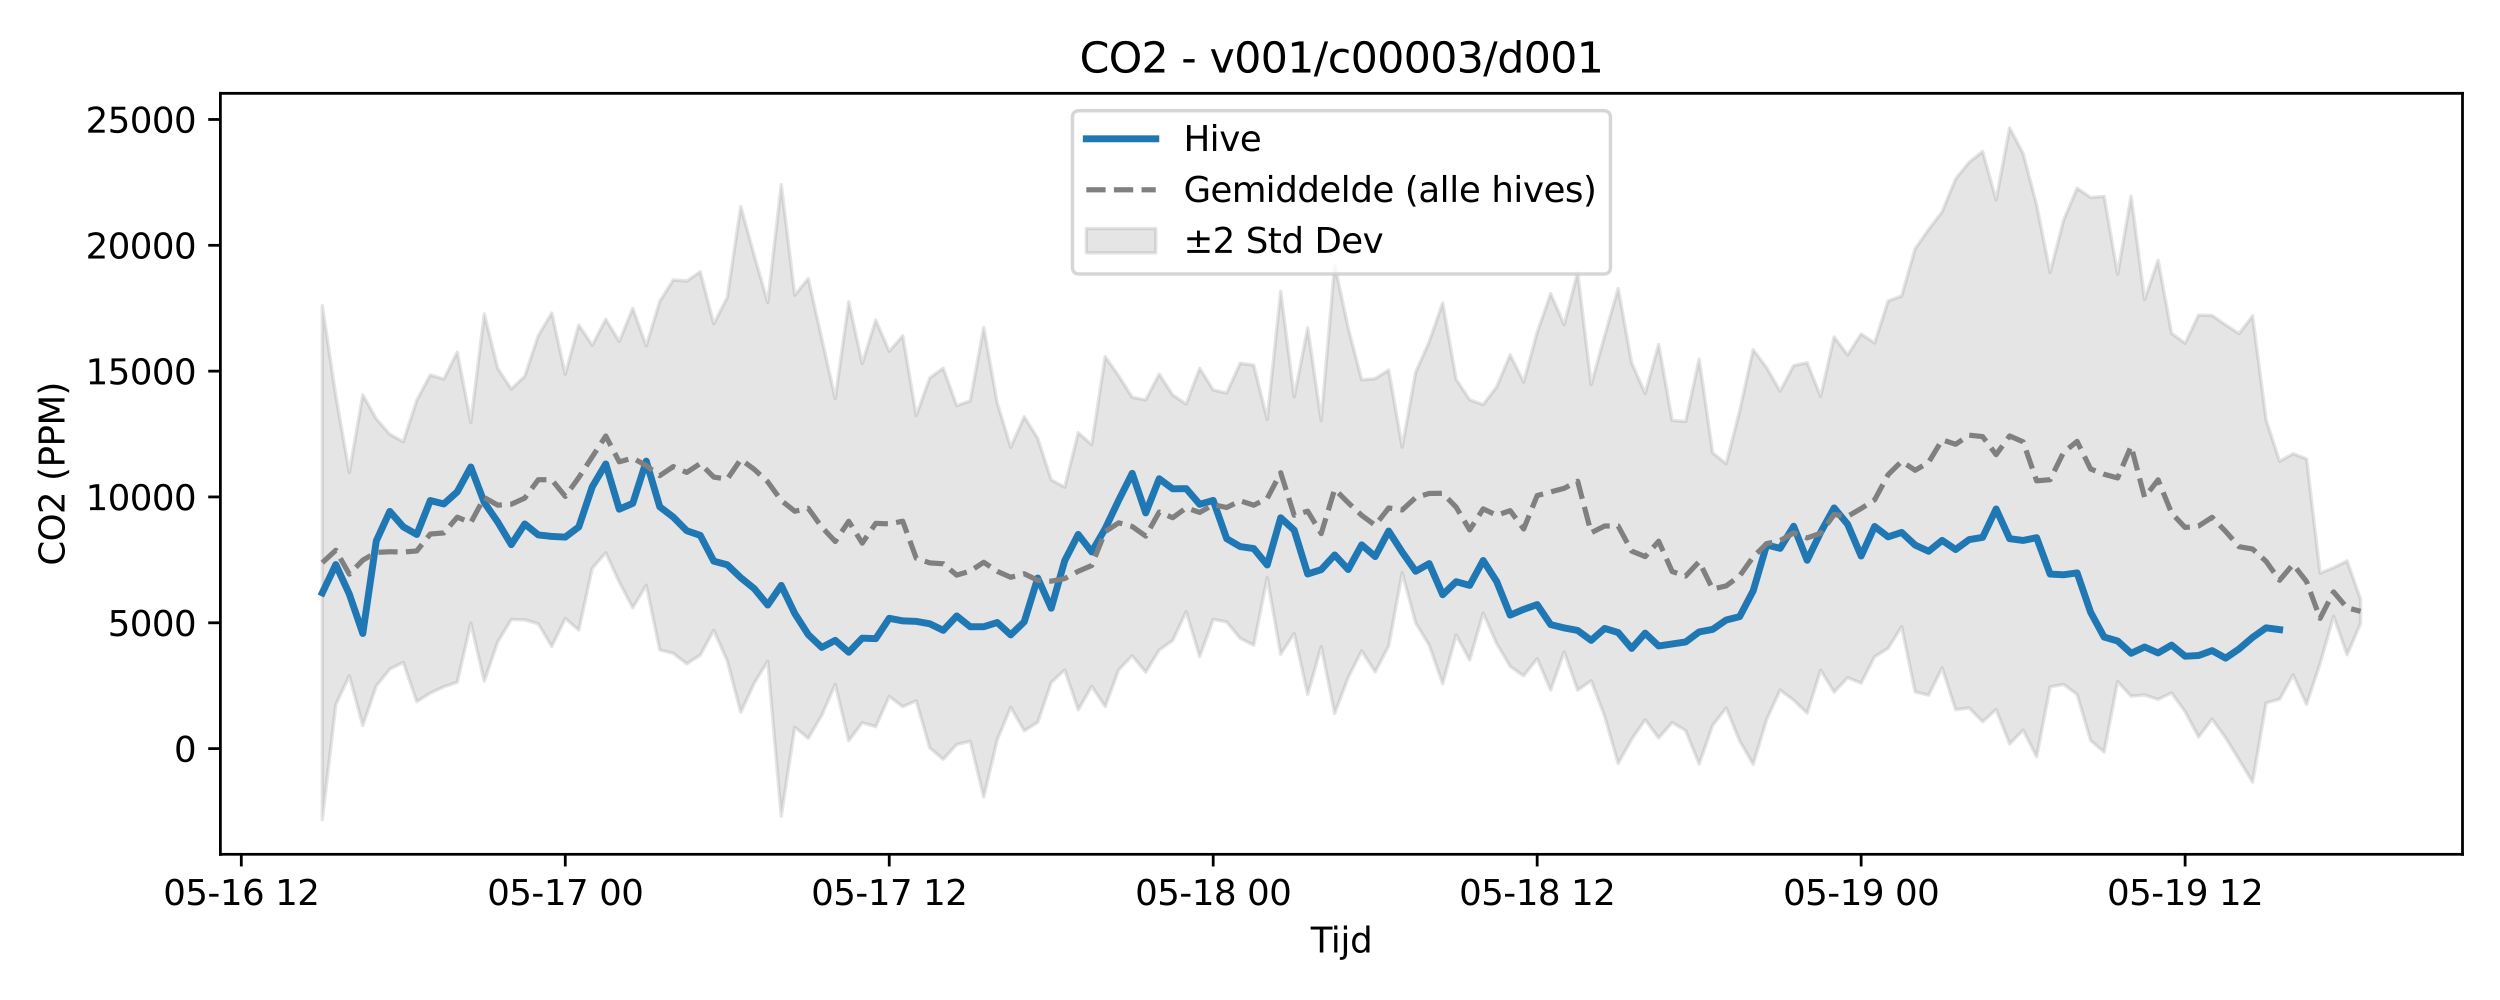 <?xml version="1.0" encoding="utf-8" standalone="no"?>
<!DOCTYPE svg PUBLIC "-//W3C//DTD SVG 1.1//EN"
  "http://www.w3.org/Graphics/SVG/1.1/DTD/svg11.dtd">
<svg xmlns:xlink="http://www.w3.org/1999/xlink" width="720pt" height="288pt" viewBox="0 0 720 288" xmlns="http://www.w3.org/2000/svg" version="1.1">
 <defs>
  <style type="text/css">*{stroke-linejoin: round; stroke-linecap: butt}</style>
 </defs>
 <g id="figure_1">
  <g id="patch_1">
   <path d="M 0 288 
L 720 288 
L 720 0 
L 0 0 
z
" style="fill: #ffffff"/>
  </g>
  <g id="axes_1">
   <g id="patch_2">
    <path d="M 63.47 246.04 
L 709.2 246.04 
L 709.2 26.88 
L 63.47 26.88 
z
" style="fill: #ffffff"/>
   </g>
   <g id="FillBetweenPolyCollection_1">
    <defs>
     <path id="m9fe8c54845" d="M 92.821 -199.957 
L 92.821 -51.922 
L 96.709 -85.038 
L 100.597 -93.378 
L 104.484 -79.059 
L 108.372 -90.436 
L 112.259 -95.273 
L 116.147 -97.24 
L 120.035 -85.919 
L 123.922 -88.382 
L 127.81 -90.208 
L 131.697 -91.515 
L 135.585 -108.563 
L 139.473 -91.844 
L 143.36 -103.149 
L 147.248 -109.585 
L 151.135 -109.473 
L 155.023 -108.339 
L 158.911 -101.807 
L 162.798 -109.876 
L 166.686 -106.557 
L 170.573 -124.326 
L 174.461 -128.806 
L 178.349 -120.344 
L 182.236 -112.959 
L 186.124 -119.445 
L 190.011 -100.816 
L 193.899 -99.847 
L 197.787 -96.826 
L 201.674 -99.316 
L 205.562 -106.459 
L 209.449 -97.681 
L 213.337 -82.874 
L 217.224 -91.247 
L 221.112 -97.542 
L 225 -52.935 
L 228.887 -78.534 
L 232.775 -75.39 
L 236.662 -81.951 
L 240.55 -90.882 
L 244.438 -74.663 
L 248.325 -79.854 
L 252.213 -78.717 
L 256.1 -87.436 
L 259.988 -84.478 
L 263.876 -86.176 
L 267.763 -72.616 
L 271.651 -69.304 
L 275.538 -73.59 
L 279.426 -74.495 
L 283.314 -58.442 
L 287.201 -74.941 
L 291.089 -84.313 
L 294.976 -77.535 
L 298.864 -79.97 
L 302.752 -91.425 
L 306.639 -95.055 
L 310.527 -83.567 
L 314.414 -90.327 
L 318.302 -84.534 
L 322.19 -95.095 
L 326.077 -99.129 
L 329.965 -94.408 
L 333.852 -100.794 
L 337.74 -103.557 
L 341.628 -111.831 
L 345.515 -98.892 
L 349.403 -109.595 
L 353.29 -108.859 
L 357.178 -104.163 
L 361.066 -102.172 
L 364.953 -121.641 
L 368.841 -99.61 
L 372.728 -105.532 
L 376.616 -88.019 
L 380.504 -101.775 
L 384.391 -82.528 
L 388.279 -92.876 
L 392.166 -100.549 
L 396.054 -94.485 
L 399.942 -101.969 
L 403.829 -123.047 
L 407.717 -108.606 
L 411.604 -102.209 
L 415.492 -91.095 
L 419.38 -105.1 
L 423.267 -97.918 
L 427.155 -111.416 
L 431.042 -102.631 
L 434.93 -96.052 
L 438.818 -93.348 
L 442.705 -98.284 
L 446.593 -89.264 
L 450.48 -100.273 
L 454.368 -89.225 
L 458.256 -91.948 
L 462.143 -81.714 
L 466.031 -68.098 
L 469.918 -75.091 
L 473.806 -80.706 
L 477.694 -75.457 
L 481.581 -79.901 
L 485.469 -77.583 
L 489.356 -67.955 
L 493.244 -79.1 
L 497.132 -84.108 
L 501.019 -74.63 
L 504.907 -67.893 
L 508.794 -80.758 
L 512.682 -89.256 
L 516.57 -86.333 
L 520.457 -82.629 
L 524.345 -94.984 
L 528.232 -88.669 
L 532.12 -92.826 
L 536.008 -91.273 
L 539.895 -98.878 
L 543.783 -101.276 
L 547.67 -107.508 
L 551.558 -88.738 
L 555.446 -87.789 
L 559.333 -95.638 
L 563.221 -83.618 
L 567.108 -84.103 
L 570.996 -80.134 
L 574.883 -83.673 
L 578.771 -73.742 
L 582.659 -77.715 
L 586.546 -70.076 
L 590.434 -90.187 
L 594.321 -90.892 
L 598.209 -87.979 
L 602.097 -74.743 
L 605.984 -71.404 
L 609.872 -91.692 
L 613.759 -87.495 
L 617.647 -87.831 
L 621.535 -86.582 
L 625.422 -88.441 
L 629.31 -83.048 
L 633.197 -75.761 
L 637.085 -80.897 
L 640.973 -75.499 
L 644.86 -69.187 
L 648.748 -62.744 
L 652.635 -85.582 
L 656.523 -86.616 
L 660.411 -93.634 
L 664.298 -85.156 
L 668.186 -96.891 
L 672.073 -110.532 
L 675.961 -99.425 
L 679.849 -108.48 
L 679.849 -115.408 
L 679.849 -115.408 
L 675.961 -126.453 
L 672.073 -124.505 
L 668.186 -122.938 
L 664.298 -155.832 
L 660.411 -157.344 
L 656.523 -155.155 
L 652.635 -167.083 
L 648.748 -197.027 
L 644.86 -191.922 
L 640.973 -194.425 
L 637.085 -197.146 
L 633.197 -197.258 
L 629.31 -189.136 
L 625.422 -192.014 
L 621.535 -213.037 
L 617.647 -201.708 
L 613.759 -231.531 
L 609.872 -209.007 
L 605.984 -231.43 
L 602.097 -231.122 
L 598.209 -233.778 
L 594.321 -224.623 
L 590.434 -209.509 
L 586.546 -228.96 
L 582.659 -243.803 
L 578.771 -251.158 
L 574.883 -230.458 
L 570.996 -244.378 
L 567.108 -241.257 
L 563.221 -236.49 
L 559.333 -227.003 
L 555.446 -221.913 
L 551.558 -216.376 
L 547.67 -202.762 
L 543.783 -201.327 
L 539.895 -189.217 
L 536.008 -191.825 
L 532.12 -185.771 
L 528.232 -190.952 
L 524.345 -173.871 
L 520.457 -183.531 
L 516.57 -182.701 
L 512.682 -175.34 
L 508.794 -182.1 
L 504.907 -187.305 
L 501.019 -169.643 
L 497.132 -154.424 
L 493.244 -157.597 
L 489.356 -184.576 
L 485.469 -166.623 
L 481.581 -166.903 
L 477.694 -188.797 
L 473.806 -174.695 
L 469.918 -183.496 
L 466.031 -204.92 
L 462.143 -191.297 
L 458.256 -177.199 
L 454.368 -209.584 
L 450.48 -194.469 
L 446.593 -203.428 
L 442.705 -192.278 
L 438.818 -177.978 
L 434.93 -185.812 
L 431.042 -176.577 
L 427.155 -171.471 
L 423.267 -172.868 
L 419.38 -178.753 
L 415.492 -200.768 
L 411.604 -189.569 
L 407.717 -180.808 
L 403.829 -159.228 
L 399.942 -181.45 
L 396.054 -178.948 
L 392.166 -178.612 
L 388.279 -193.569 
L 384.391 -211.721 
L 380.504 -166.868 
L 376.616 -193.553 
L 372.728 -173.68 
L 368.841 -204.097 
L 364.953 -167.237 
L 361.066 -182.846 
L 357.178 -183.382 
L 353.29 -174.821 
L 349.403 -175.683 
L 345.515 -181.949 
L 341.628 -171.643 
L 337.74 -174.241 
L 333.852 -180.258 
L 329.965 -172.803 
L 326.077 -173.6 
L 322.19 -179.754 
L 318.302 -185.267 
L 314.414 -159.939 
L 310.527 -163.381 
L 306.639 -147.691 
L 302.752 -149.816 
L 298.864 -161.773 
L 294.976 -167.973 
L 291.089 -159.185 
L 287.201 -171.965 
L 283.314 -193.702 
L 279.426 -172.572 
L 275.538 -171.149 
L 271.651 -181.957 
L 267.763 -179.156 
L 263.876 -168.313 
L 259.988 -191.305 
L 256.1 -186.814 
L 252.213 -195.83 
L 248.325 -183.295 
L 244.438 -201.077 
L 240.55 -173.231 
L 236.662 -190.486 
L 232.775 -207.801 
L 228.887 -203.001 
L 225 -234.807 
L 221.112 -200.906 
L 217.224 -214.403 
L 213.337 -228.52 
L 209.449 -202.336 
L 205.562 -194.735 
L 201.674 -209.705 
L 197.787 -207.062 
L 193.899 -207.383 
L 190.011 -201.211 
L 186.124 -188.365 
L 182.236 -199.203 
L 178.349 -189.657 
L 174.461 -196.047 
L 170.573 -188.564 
L 166.686 -194.386 
L 162.798 -180.211 
L 158.911 -197.852 
L 155.023 -191.348 
L 151.135 -179.633 
L 147.248 -175.976 
L 143.36 -181.885 
L 139.473 -197.594 
L 135.585 -166.337 
L 131.697 -186.596 
L 127.81 -178.821 
L 123.922 -180.008 
L 120.035 -172.735 
L 116.147 -160.776 
L 112.259 -162.919 
L 108.372 -167.384 
L 104.484 -174.288 
L 100.597 -151.921 
L 96.709 -174.004 
L 92.821 -199.957 
z
" style="stroke: #808080; stroke-opacity: 0.2"/>
    </defs>
    <g clip-path="url(#pf6e6d6c6b0)">
     <use xlink:href="#m9fe8c54845" x="0" y="288" style="fill: #808080; fill-opacity: 0.2; stroke: #808080; stroke-opacity: 0.2"/>
    </g>
   </g>
   <g id="matplotlib.axis_1">
    <g id="xtick_1">
     <g id="line2d_1">
      <defs>
       <path id="m15f7f08f6d" d="M 0 0 
L 0 3.5 
" style="stroke: #000000; stroke-width: 0.8"/>
      </defs>
      <g>
       <use xlink:href="#m15f7f08f6d" x="69.496" y="246.04" style="stroke: #000000; stroke-width: 0.8"/>
      </g>
     </g>
     <g id="text_1">
      <!-- 05-16 12 -->
      <g transform="translate(47.015 260.638) scale(0.1 -0.1)">
       <defs>
        <path id="DejaVuSans-30" d="M 2034 4250 
Q 1547 4250 1301 3770 
Q 1056 3291 1056 2328 
Q 1056 1369 1301 889 
Q 1547 409 2034 409 
Q 2525 409 2770 889 
Q 3016 1369 3016 2328 
Q 3016 3291 2770 3770 
Q 2525 4250 2034 4250 
z
M 2034 4750 
Q 2819 4750 3233 4129 
Q 3647 3509 3647 2328 
Q 3647 1150 3233 529 
Q 2819 -91 2034 -91 
Q 1250 -91 836 529 
Q 422 1150 422 2328 
Q 422 3509 836 4129 
Q 1250 4750 2034 4750 
z
" transform="scale(0.016)"/>
        <path id="DejaVuSans-35" d="M 691 4666 
L 3169 4666 
L 3169 4134 
L 1269 4134 
L 1269 2991 
Q 1406 3038 1543 3061 
Q 1681 3084 1819 3084 
Q 2600 3084 3056 2656 
Q 3513 2228 3513 1497 
Q 3513 744 3044 326 
Q 2575 -91 1722 -91 
Q 1428 -91 1123 -41 
Q 819 9 494 109 
L 494 744 
Q 775 591 1075 516 
Q 1375 441 1709 441 
Q 2250 441 2565 725 
Q 2881 1009 2881 1497 
Q 2881 1984 2565 2268 
Q 2250 2553 1709 2553 
Q 1456 2553 1204 2497 
Q 953 2441 691 2322 
L 691 4666 
z
" transform="scale(0.016)"/>
        <path id="DejaVuSans-2d" d="M 313 2009 
L 1997 2009 
L 1997 1497 
L 313 1497 
L 313 2009 
z
" transform="scale(0.016)"/>
        <path id="DejaVuSans-31" d="M 794 531 
L 1825 531 
L 1825 4091 
L 703 3866 
L 703 4441 
L 1819 4666 
L 2450 4666 
L 2450 531 
L 3481 531 
L 3481 0 
L 794 0 
L 794 531 
z
" transform="scale(0.016)"/>
        <path id="DejaVuSans-36" d="M 2113 2584 
Q 1688 2584 1439 2293 
Q 1191 2003 1191 1497 
Q 1191 994 1439 701 
Q 1688 409 2113 409 
Q 2538 409 2786 701 
Q 3034 994 3034 1497 
Q 3034 2003 2786 2293 
Q 2538 2584 2113 2584 
z
M 3366 4563 
L 3366 3988 
Q 3128 4100 2886 4159 
Q 2644 4219 2406 4219 
Q 1781 4219 1451 3797 
Q 1122 3375 1075 2522 
Q 1259 2794 1537 2939 
Q 1816 3084 2150 3084 
Q 2853 3084 3261 2657 
Q 3669 2231 3669 1497 
Q 3669 778 3244 343 
Q 2819 -91 2113 -91 
Q 1303 -91 875 529 
Q 447 1150 447 2328 
Q 447 3434 972 4092 
Q 1497 4750 2381 4750 
Q 2619 4750 2861 4703 
Q 3103 4656 3366 4563 
z
" transform="scale(0.016)"/>
        <path id="DejaVuSans-20" transform="scale(0.016)"/>
        <path id="DejaVuSans-32" d="M 1228 531 
L 3431 531 
L 3431 0 
L 469 0 
L 469 531 
Q 828 903 1448 1529 
Q 2069 2156 2228 2338 
Q 2531 2678 2651 2914 
Q 2772 3150 2772 3378 
Q 2772 3750 2511 3984 
Q 2250 4219 1831 4219 
Q 1534 4219 1204 4116 
Q 875 4013 500 3803 
L 500 4441 
Q 881 4594 1212 4672 
Q 1544 4750 1819 4750 
Q 2544 4750 2975 4387 
Q 3406 4025 3406 3419 
Q 3406 3131 3298 2873 
Q 3191 2616 2906 2266 
Q 2828 2175 2409 1742 
Q 1991 1309 1228 531 
z
" transform="scale(0.016)"/>
       </defs>
       <use xlink:href="#DejaVuSans-30"/>
       <use xlink:href="#DejaVuSans-35" transform="translate(63.623 0)"/>
       <use xlink:href="#DejaVuSans-2d" transform="translate(127.246 0)"/>
       <use xlink:href="#DejaVuSans-31" transform="translate(163.33 0)"/>
       <use xlink:href="#DejaVuSans-36" transform="translate(226.953 0)"/>
       <use xlink:href="#DejaVuSans-20" transform="translate(290.576 0)"/>
       <use xlink:href="#DejaVuSans-31" transform="translate(322.363 0)"/>
       <use xlink:href="#DejaVuSans-32" transform="translate(385.986 0)"/>
      </g>
     </g>
    </g>
    <g id="xtick_2">
     <g id="line2d_2">
      <g>
       <use xlink:href="#m15f7f08f6d" x="162.798" y="246.04" style="stroke: #000000; stroke-width: 0.8"/>
      </g>
     </g>
     <g id="text_2">
      <!-- 05-17 00 -->
      <g transform="translate(140.318 260.638) scale(0.1 -0.1)">
       <defs>
        <path id="DejaVuSans-37" d="M 525 4666 
L 3525 4666 
L 3525 4397 
L 1831 0 
L 1172 0 
L 2766 4134 
L 525 4134 
L 525 4666 
z
" transform="scale(0.016)"/>
       </defs>
       <use xlink:href="#DejaVuSans-30"/>
       <use xlink:href="#DejaVuSans-35" transform="translate(63.623 0)"/>
       <use xlink:href="#DejaVuSans-2d" transform="translate(127.246 0)"/>
       <use xlink:href="#DejaVuSans-31" transform="translate(163.33 0)"/>
       <use xlink:href="#DejaVuSans-37" transform="translate(226.953 0)"/>
       <use xlink:href="#DejaVuSans-20" transform="translate(290.576 0)"/>
       <use xlink:href="#DejaVuSans-30" transform="translate(322.363 0)"/>
       <use xlink:href="#DejaVuSans-30" transform="translate(385.986 0)"/>
      </g>
     </g>
    </g>
    <g id="xtick_3">
     <g id="line2d_3">
      <g>
       <use xlink:href="#m15f7f08f6d" x="256.1" y="246.04" style="stroke: #000000; stroke-width: 0.8"/>
      </g>
     </g>
     <g id="text_3">
      <!-- 05-17 12 -->
      <g transform="translate(233.62 260.638) scale(0.1 -0.1)">
       <use xlink:href="#DejaVuSans-30"/>
       <use xlink:href="#DejaVuSans-35" transform="translate(63.623 0)"/>
       <use xlink:href="#DejaVuSans-2d" transform="translate(127.246 0)"/>
       <use xlink:href="#DejaVuSans-31" transform="translate(163.33 0)"/>
       <use xlink:href="#DejaVuSans-37" transform="translate(226.953 0)"/>
       <use xlink:href="#DejaVuSans-20" transform="translate(290.576 0)"/>
       <use xlink:href="#DejaVuSans-31" transform="translate(322.363 0)"/>
       <use xlink:href="#DejaVuSans-32" transform="translate(385.986 0)"/>
      </g>
     </g>
    </g>
    <g id="xtick_4">
     <g id="line2d_4">
      <g>
       <use xlink:href="#m15f7f08f6d" x="349.403" y="246.04" style="stroke: #000000; stroke-width: 0.8"/>
      </g>
     </g>
     <g id="text_4">
      <!-- 05-18 00 -->
      <g transform="translate(326.922 260.638) scale(0.1 -0.1)">
       <defs>
        <path id="DejaVuSans-38" d="M 2034 2216 
Q 1584 2216 1326 1975 
Q 1069 1734 1069 1313 
Q 1069 891 1326 650 
Q 1584 409 2034 409 
Q 2484 409 2743 651 
Q 3003 894 3003 1313 
Q 3003 1734 2745 1975 
Q 2488 2216 2034 2216 
z
M 1403 2484 
Q 997 2584 770 2862 
Q 544 3141 544 3541 
Q 544 4100 942 4425 
Q 1341 4750 2034 4750 
Q 2731 4750 3128 4425 
Q 3525 4100 3525 3541 
Q 3525 3141 3298 2862 
Q 3072 2584 2669 2484 
Q 3125 2378 3379 2068 
Q 3634 1759 3634 1313 
Q 3634 634 3220 271 
Q 2806 -91 2034 -91 
Q 1263 -91 848 271 
Q 434 634 434 1313 
Q 434 1759 690 2068 
Q 947 2378 1403 2484 
z
M 1172 3481 
Q 1172 3119 1398 2916 
Q 1625 2713 2034 2713 
Q 2441 2713 2670 2916 
Q 2900 3119 2900 3481 
Q 2900 3844 2670 4047 
Q 2441 4250 2034 4250 
Q 1625 4250 1398 4047 
Q 1172 3844 1172 3481 
z
" transform="scale(0.016)"/>
       </defs>
       <use xlink:href="#DejaVuSans-30"/>
       <use xlink:href="#DejaVuSans-35" transform="translate(63.623 0)"/>
       <use xlink:href="#DejaVuSans-2d" transform="translate(127.246 0)"/>
       <use xlink:href="#DejaVuSans-31" transform="translate(163.33 0)"/>
       <use xlink:href="#DejaVuSans-38" transform="translate(226.953 0)"/>
       <use xlink:href="#DejaVuSans-20" transform="translate(290.576 0)"/>
       <use xlink:href="#DejaVuSans-30" transform="translate(322.363 0)"/>
       <use xlink:href="#DejaVuSans-30" transform="translate(385.986 0)"/>
      </g>
     </g>
    </g>
    <g id="xtick_5">
     <g id="line2d_5">
      <g>
       <use xlink:href="#m15f7f08f6d" x="442.705" y="246.04" style="stroke: #000000; stroke-width: 0.8"/>
      </g>
     </g>
     <g id="text_5">
      <!-- 05-18 12 -->
      <g transform="translate(420.225 260.638) scale(0.1 -0.1)">
       <use xlink:href="#DejaVuSans-30"/>
       <use xlink:href="#DejaVuSans-35" transform="translate(63.623 0)"/>
       <use xlink:href="#DejaVuSans-2d" transform="translate(127.246 0)"/>
       <use xlink:href="#DejaVuSans-31" transform="translate(163.33 0)"/>
       <use xlink:href="#DejaVuSans-38" transform="translate(226.953 0)"/>
       <use xlink:href="#DejaVuSans-20" transform="translate(290.576 0)"/>
       <use xlink:href="#DejaVuSans-31" transform="translate(322.363 0)"/>
       <use xlink:href="#DejaVuSans-32" transform="translate(385.986 0)"/>
      </g>
     </g>
    </g>
    <g id="xtick_6">
     <g id="line2d_6">
      <g>
       <use xlink:href="#m15f7f08f6d" x="536.008" y="246.04" style="stroke: #000000; stroke-width: 0.8"/>
      </g>
     </g>
     <g id="text_6">
      <!-- 05-19 00 -->
      <g transform="translate(513.527 260.638) scale(0.1 -0.1)">
       <defs>
        <path id="DejaVuSans-39" d="M 703 97 
L 703 672 
Q 941 559 1184 500 
Q 1428 441 1663 441 
Q 2288 441 2617 861 
Q 2947 1281 2994 2138 
Q 2813 1869 2534 1725 
Q 2256 1581 1919 1581 
Q 1219 1581 811 2004 
Q 403 2428 403 3163 
Q 403 3881 828 4315 
Q 1253 4750 1959 4750 
Q 2769 4750 3195 4129 
Q 3622 3509 3622 2328 
Q 3622 1225 3098 567 
Q 2575 -91 1691 -91 
Q 1453 -91 1209 -44 
Q 966 3 703 97 
z
M 1959 2075 
Q 2384 2075 2632 2365 
Q 2881 2656 2881 3163 
Q 2881 3666 2632 3958 
Q 2384 4250 1959 4250 
Q 1534 4250 1286 3958 
Q 1038 3666 1038 3163 
Q 1038 2656 1286 2365 
Q 1534 2075 1959 2075 
z
" transform="scale(0.016)"/>
       </defs>
       <use xlink:href="#DejaVuSans-30"/>
       <use xlink:href="#DejaVuSans-35" transform="translate(63.623 0)"/>
       <use xlink:href="#DejaVuSans-2d" transform="translate(127.246 0)"/>
       <use xlink:href="#DejaVuSans-31" transform="translate(163.33 0)"/>
       <use xlink:href="#DejaVuSans-39" transform="translate(226.953 0)"/>
       <use xlink:href="#DejaVuSans-20" transform="translate(290.576 0)"/>
       <use xlink:href="#DejaVuSans-30" transform="translate(322.363 0)"/>
       <use xlink:href="#DejaVuSans-30" transform="translate(385.986 0)"/>
      </g>
     </g>
    </g>
    <g id="xtick_7">
     <g id="line2d_7">
      <g>
       <use xlink:href="#m15f7f08f6d" x="629.31" y="246.04" style="stroke: #000000; stroke-width: 0.8"/>
      </g>
     </g>
     <g id="text_7">
      <!-- 05-19 12 -->
      <g transform="translate(606.829 260.638) scale(0.1 -0.1)">
       <use xlink:href="#DejaVuSans-30"/>
       <use xlink:href="#DejaVuSans-35" transform="translate(63.623 0)"/>
       <use xlink:href="#DejaVuSans-2d" transform="translate(127.246 0)"/>
       <use xlink:href="#DejaVuSans-31" transform="translate(163.33 0)"/>
       <use xlink:href="#DejaVuSans-39" transform="translate(226.953 0)"/>
       <use xlink:href="#DejaVuSans-20" transform="translate(290.576 0)"/>
       <use xlink:href="#DejaVuSans-31" transform="translate(322.363 0)"/>
       <use xlink:href="#DejaVuSans-32" transform="translate(385.986 0)"/>
      </g>
     </g>
    </g>
    <g id="text_8">
     <!-- Tijd -->
     <g transform="translate(377.485 274.317) scale(0.1 -0.1)">
      <defs>
       <path id="DejaVuSans-54" d="M -19 4666 
L 3928 4666 
L 3928 4134 
L 2272 4134 
L 2272 0 
L 1638 0 
L 1638 4134 
L -19 4134 
L -19 4666 
z
" transform="scale(0.016)"/>
       <path id="DejaVuSans-69" d="M 603 3500 
L 1178 3500 
L 1178 0 
L 603 0 
L 603 3500 
z
M 603 4863 
L 1178 4863 
L 1178 4134 
L 603 4134 
L 603 4863 
z
" transform="scale(0.016)"/>
       <path id="DejaVuSans-6a" d="M 603 3500 
L 1178 3500 
L 1178 -63 
Q 1178 -731 923 -1031 
Q 669 -1331 103 -1331 
L -116 -1331 
L -116 -844 
L 38 -844 
Q 366 -844 484 -692 
Q 603 -541 603 -63 
L 603 3500 
z
M 603 4863 
L 1178 4863 
L 1178 4134 
L 603 4134 
L 603 4863 
z
" transform="scale(0.016)"/>
       <path id="DejaVuSans-64" d="M 2906 2969 
L 2906 4863 
L 3481 4863 
L 3481 0 
L 2906 0 
L 2906 525 
Q 2725 213 2448 61 
Q 2172 -91 1784 -91 
Q 1150 -91 751 415 
Q 353 922 353 1747 
Q 353 2572 751 3078 
Q 1150 3584 1784 3584 
Q 2172 3584 2448 3432 
Q 2725 3281 2906 2969 
z
M 947 1747 
Q 947 1113 1208 752 
Q 1469 391 1925 391 
Q 2381 391 2643 752 
Q 2906 1113 2906 1747 
Q 2906 2381 2643 2742 
Q 2381 3103 1925 3103 
Q 1469 3103 1208 2742 
Q 947 2381 947 1747 
z
" transform="scale(0.016)"/>
      </defs>
      <use xlink:href="#DejaVuSans-54"/>
      <use xlink:href="#DejaVuSans-69" transform="translate(57.959 0)"/>
      <use xlink:href="#DejaVuSans-6a" transform="translate(85.742 0)"/>
      <use xlink:href="#DejaVuSans-64" transform="translate(113.525 0)"/>
     </g>
    </g>
   </g>
   <g id="matplotlib.axis_2">
    <g id="ytick_1">
     <g id="line2d_8">
      <defs>
       <path id="m4adccd1cbe" d="M 0 0 
L -3.5 0 
" style="stroke: #000000; stroke-width: 0.8"/>
      </defs>
      <g>
       <use xlink:href="#m4adccd1cbe" x="63.47" y="215.598" style="stroke: #000000; stroke-width: 0.8"/>
      </g>
     </g>
     <g id="text_9">
      <!-- 0 -->
      <g transform="translate(50.108 219.397) scale(0.1 -0.1)">
       <use xlink:href="#DejaVuSans-30"/>
      </g>
     </g>
    </g>
    <g id="ytick_2">
     <g id="line2d_9">
      <g>
       <use xlink:href="#m4adccd1cbe" x="63.47" y="179.361" style="stroke: #000000; stroke-width: 0.8"/>
      </g>
     </g>
     <g id="text_10">
      <!-- 5000 -->
      <g transform="translate(31.02 183.16) scale(0.1 -0.1)">
       <use xlink:href="#DejaVuSans-35"/>
       <use xlink:href="#DejaVuSans-30" transform="translate(63.623 0)"/>
       <use xlink:href="#DejaVuSans-30" transform="translate(127.246 0)"/>
       <use xlink:href="#DejaVuSans-30" transform="translate(190.869 0)"/>
      </g>
     </g>
    </g>
    <g id="ytick_3">
     <g id="line2d_10">
      <g>
       <use xlink:href="#m4adccd1cbe" x="63.47" y="143.123" style="stroke: #000000; stroke-width: 0.8"/>
      </g>
     </g>
     <g id="text_11">
      <!-- 10000 -->
      <g transform="translate(24.657 146.923) scale(0.1 -0.1)">
       <use xlink:href="#DejaVuSans-31"/>
       <use xlink:href="#DejaVuSans-30" transform="translate(63.623 0)"/>
       <use xlink:href="#DejaVuSans-30" transform="translate(127.246 0)"/>
       <use xlink:href="#DejaVuSans-30" transform="translate(190.869 0)"/>
       <use xlink:href="#DejaVuSans-30" transform="translate(254.492 0)"/>
      </g>
     </g>
    </g>
    <g id="ytick_4">
     <g id="line2d_11">
      <g>
       <use xlink:href="#m4adccd1cbe" x="63.47" y="106.886" style="stroke: #000000; stroke-width: 0.8"/>
      </g>
     </g>
     <g id="text_12">
      <!-- 15000 -->
      <g transform="translate(24.657 110.685) scale(0.1 -0.1)">
       <use xlink:href="#DejaVuSans-31"/>
       <use xlink:href="#DejaVuSans-35" transform="translate(63.623 0)"/>
       <use xlink:href="#DejaVuSans-30" transform="translate(127.246 0)"/>
       <use xlink:href="#DejaVuSans-30" transform="translate(190.869 0)"/>
       <use xlink:href="#DejaVuSans-30" transform="translate(254.492 0)"/>
      </g>
     </g>
    </g>
    <g id="ytick_5">
     <g id="line2d_12">
      <g>
       <use xlink:href="#m4adccd1cbe" x="63.47" y="70.649" style="stroke: #000000; stroke-width: 0.8"/>
      </g>
     </g>
     <g id="text_13">
      <!-- 20000 -->
      <g transform="translate(24.657 74.448) scale(0.1 -0.1)">
       <use xlink:href="#DejaVuSans-32"/>
       <use xlink:href="#DejaVuSans-30" transform="translate(63.623 0)"/>
       <use xlink:href="#DejaVuSans-30" transform="translate(127.246 0)"/>
       <use xlink:href="#DejaVuSans-30" transform="translate(190.869 0)"/>
       <use xlink:href="#DejaVuSans-30" transform="translate(254.492 0)"/>
      </g>
     </g>
    </g>
    <g id="ytick_6">
     <g id="line2d_13">
      <g>
       <use xlink:href="#m4adccd1cbe" x="63.47" y="34.412" style="stroke: #000000; stroke-width: 0.8"/>
      </g>
     </g>
     <g id="text_14">
      <!-- 25000 -->
      <g transform="translate(24.657 38.211) scale(0.1 -0.1)">
       <use xlink:href="#DejaVuSans-32"/>
       <use xlink:href="#DejaVuSans-35" transform="translate(63.623 0)"/>
       <use xlink:href="#DejaVuSans-30" transform="translate(127.246 0)"/>
       <use xlink:href="#DejaVuSans-30" transform="translate(190.869 0)"/>
       <use xlink:href="#DejaVuSans-30" transform="translate(254.492 0)"/>
      </g>
     </g>
    </g>
    <g id="text_15">
     <!-- CO2 (PPM) -->
     <g transform="translate(18.578 162.903) rotate(-90) scale(0.1 -0.1)">
      <defs>
       <path id="DejaVuSans-43" d="M 4122 4306 
L 4122 3641 
Q 3803 3938 3442 4084 
Q 3081 4231 2675 4231 
Q 1875 4231 1450 3742 
Q 1025 3253 1025 2328 
Q 1025 1406 1450 917 
Q 1875 428 2675 428 
Q 3081 428 3442 575 
Q 3803 722 4122 1019 
L 4122 359 
Q 3791 134 3420 21 
Q 3050 -91 2638 -91 
Q 1578 -91 968 557 
Q 359 1206 359 2328 
Q 359 3453 968 4101 
Q 1578 4750 2638 4750 
Q 3056 4750 3426 4639 
Q 3797 4528 4122 4306 
z
" transform="scale(0.016)"/>
       <path id="DejaVuSans-4f" d="M 2522 4238 
Q 1834 4238 1429 3725 
Q 1025 3213 1025 2328 
Q 1025 1447 1429 934 
Q 1834 422 2522 422 
Q 3209 422 3611 934 
Q 4013 1447 4013 2328 
Q 4013 3213 3611 3725 
Q 3209 4238 2522 4238 
z
M 2522 4750 
Q 3503 4750 4090 4092 
Q 4678 3434 4678 2328 
Q 4678 1225 4090 567 
Q 3503 -91 2522 -91 
Q 1538 -91 948 565 
Q 359 1222 359 2328 
Q 359 3434 948 4092 
Q 1538 4750 2522 4750 
z
" transform="scale(0.016)"/>
       <path id="DejaVuSans-28" d="M 1984 4856 
Q 1566 4138 1362 3434 
Q 1159 2731 1159 2009 
Q 1159 1288 1364 580 
Q 1569 -128 1984 -844 
L 1484 -844 
Q 1016 -109 783 600 
Q 550 1309 550 2009 
Q 550 2706 781 3412 
Q 1013 4119 1484 4856 
L 1984 4856 
z
" transform="scale(0.016)"/>
       <path id="DejaVuSans-50" d="M 1259 4147 
L 1259 2394 
L 2053 2394 
Q 2494 2394 2734 2622 
Q 2975 2850 2975 3272 
Q 2975 3691 2734 3919 
Q 2494 4147 2053 4147 
L 1259 4147 
z
M 628 4666 
L 2053 4666 
Q 2838 4666 3239 4311 
Q 3641 3956 3641 3272 
Q 3641 2581 3239 2228 
Q 2838 1875 2053 1875 
L 1259 1875 
L 1259 0 
L 628 0 
L 628 4666 
z
" transform="scale(0.016)"/>
       <path id="DejaVuSans-4d" d="M 628 4666 
L 1569 4666 
L 2759 1491 
L 3956 4666 
L 4897 4666 
L 4897 0 
L 4281 0 
L 4281 4097 
L 3078 897 
L 2444 897 
L 1241 4097 
L 1241 0 
L 628 0 
L 628 4666 
z
" transform="scale(0.016)"/>
       <path id="DejaVuSans-29" d="M 513 4856 
L 1013 4856 
Q 1481 4119 1714 3412 
Q 1947 2706 1947 2009 
Q 1947 1309 1714 600 
Q 1481 -109 1013 -844 
L 513 -844 
Q 928 -128 1133 580 
Q 1338 1288 1338 2009 
Q 1338 2731 1133 3434 
Q 928 4138 513 4856 
z
" transform="scale(0.016)"/>
      </defs>
      <use xlink:href="#DejaVuSans-43"/>
      <use xlink:href="#DejaVuSans-4f" transform="translate(69.824 0)"/>
      <use xlink:href="#DejaVuSans-32" transform="translate(148.535 0)"/>
      <use xlink:href="#DejaVuSans-20" transform="translate(212.158 0)"/>
      <use xlink:href="#DejaVuSans-28" transform="translate(243.945 0)"/>
      <use xlink:href="#DejaVuSans-50" transform="translate(282.959 0)"/>
      <use xlink:href="#DejaVuSans-50" transform="translate(343.262 0)"/>
      <use xlink:href="#DejaVuSans-4d" transform="translate(403.564 0)"/>
      <use xlink:href="#DejaVuSans-29" transform="translate(489.844 0)"/>
     </g>
    </g>
   </g>
   <g id="line2d_14">
    <path d="M 92.821 170.744 
L 96.709 162.601 
L 100.597 171.089 
L 104.484 182.443 
L 108.372 155.773 
L 112.259 147.288 
L 116.147 151.729 
L 120.035 153.922 
L 123.922 144.155 
L 127.81 145.136 
L 131.697 141.643 
L 135.585 134.494 
L 139.473 144.732 
L 143.36 150.359 
L 147.248 156.855 
L 151.135 150.898 
L 155.023 154.055 
L 158.911 154.492 
L 162.798 154.683 
L 166.686 151.76 
L 170.573 140.179 
L 174.461 133.629 
L 178.349 146.641 
L 182.236 144.964 
L 186.124 132.81 
L 190.011 145.957 
L 193.899 148.921 
L 197.787 152.859 
L 201.674 154.183 
L 205.562 161.609 
L 209.449 162.655 
L 213.337 166.376 
L 217.224 169.528 
L 221.112 174.244 
L 225 168.598 
L 228.887 176.679 
L 232.775 182.767 
L 236.662 186.461 
L 240.55 184.424 
L 244.438 187.848 
L 248.325 183.789 
L 252.213 183.931 
L 256.1 178.071 
L 259.988 178.808 
L 263.876 178.955 
L 267.763 179.648 
L 271.651 181.545 
L 275.538 177.394 
L 279.426 180.508 
L 283.314 180.501 
L 287.201 179.286 
L 291.089 182.849 
L 294.976 179.078 
L 298.864 166.482 
L 302.752 175.167 
L 306.639 161.472 
L 310.527 153.925 
L 314.414 158.962 
L 318.302 152.234 
L 322.19 144.046 
L 326.077 136.316 
L 329.965 147.716 
L 333.852 137.884 
L 337.74 140.778 
L 341.628 140.729 
L 345.515 145.24 
L 349.403 144.124 
L 353.29 155.142 
L 357.178 157.42 
L 361.066 157.978 
L 364.953 162.713 
L 368.841 149.127 
L 372.728 152.685 
L 376.616 165.308 
L 380.504 164.064 
L 384.391 159.826 
L 388.279 164.013 
L 392.166 156.918 
L 396.054 160.285 
L 399.942 152.949 
L 403.829 159 
L 407.717 164.523 
L 411.604 162.317 
L 415.492 171.273 
L 419.38 167.528 
L 423.267 168.591 
L 427.155 161.428 
L 431.042 167.465 
L 434.93 177.148 
L 438.818 175.498 
L 442.705 174.121 
L 446.593 179.883 
L 450.48 180.837 
L 454.368 181.569 
L 458.256 184.427 
L 462.143 180.991 
L 466.031 182.166 
L 469.918 186.748 
L 473.806 182.349 
L 477.694 186.041 
L 485.469 184.886 
L 489.356 181.992 
L 493.244 181.267 
L 497.132 178.568 
L 501.019 177.588 
L 504.907 170.178 
L 508.794 156.949 
L 512.682 157.928 
L 516.57 151.564 
L 520.457 161.358 
L 524.345 153.316 
L 528.232 146.283 
L 532.12 150.994 
L 536.008 160.131 
L 539.895 151.627 
L 543.783 154.611 
L 547.67 153.342 
L 551.558 156.981 
L 555.446 158.768 
L 559.333 155.633 
L 563.221 158.266 
L 567.108 155.408 
L 570.996 154.765 
L 574.883 146.593 
L 578.771 155.145 
L 582.659 155.651 
L 586.546 154.852 
L 590.434 165.337 
L 594.321 165.537 
L 598.209 164.991 
L 602.097 176.322 
L 605.984 183.477 
L 609.872 184.603 
L 613.759 188.142 
L 617.647 186.342 
L 621.535 188.043 
L 625.422 185.789 
L 629.31 188.99 
L 633.197 188.79 
L 637.085 187.379 
L 640.973 189.541 
L 644.86 186.888 
L 648.748 183.564 
L 652.635 180.815 
L 656.523 181.328 
L 656.523 181.328 
" clip-path="url(#pf6e6d6c6b0)" style="fill: none; stroke: #1f77b4; stroke-width: 2; stroke-linecap: square"/>
   </g>
   <g id="line2d_15">
    <path d="M 92.821 162.06 
L 96.709 158.479 
L 100.597 165.351 
L 104.484 161.327 
L 108.372 159.09 
L 112.259 158.904 
L 116.147 158.992 
L 120.035 158.673 
L 123.922 153.805 
L 127.81 153.486 
L 131.697 148.944 
L 135.585 150.55 
L 139.473 143.281 
L 143.36 145.483 
L 147.248 145.219 
L 151.135 143.447 
L 155.023 138.157 
L 158.911 138.171 
L 162.798 142.957 
L 166.686 137.528 
L 174.461 125.573 
L 178.349 133 
L 182.236 131.919 
L 186.124 134.095 
L 190.011 136.987 
L 193.899 134.385 
L 197.787 136.056 
L 201.674 133.49 
L 205.562 137.403 
L 209.449 137.992 
L 213.337 132.303 
L 217.224 135.175 
L 221.112 138.776 
L 225 144.129 
L 228.887 147.233 
L 232.775 146.404 
L 236.662 151.781 
L 240.55 155.944 
L 244.438 150.13 
L 248.325 156.426 
L 252.213 150.726 
L 256.1 150.875 
L 259.988 150.109 
L 263.876 160.756 
L 267.763 162.114 
L 271.651 162.369 
L 275.538 165.631 
L 279.426 164.467 
L 283.314 161.928 
L 287.201 164.547 
L 291.089 166.251 
L 294.976 165.246 
L 298.864 167.128 
L 302.752 167.379 
L 306.639 166.627 
L 310.527 164.526 
L 314.414 162.867 
L 318.302 153.099 
L 322.19 150.576 
L 326.077 151.636 
L 329.965 154.395 
L 333.852 147.474 
L 337.74 149.101 
L 341.628 146.263 
L 345.515 147.58 
L 349.403 145.361 
L 353.29 146.16 
L 357.178 144.228 
L 361.066 145.491 
L 364.953 143.561 
L 368.841 136.147 
L 372.728 148.394 
L 376.616 147.214 
L 380.504 153.678 
L 384.391 140.875 
L 388.279 144.777 
L 392.166 148.419 
L 396.054 151.283 
L 399.942 146.29 
L 403.829 146.862 
L 407.717 143.293 
L 411.604 142.111 
L 415.492 142.068 
L 419.38 146.073 
L 423.267 152.607 
L 427.155 146.557 
L 431.042 148.396 
L 434.93 147.068 
L 438.818 152.337 
L 442.705 142.719 
L 450.48 140.629 
L 454.368 138.595 
L 458.256 153.427 
L 462.143 151.494 
L 466.031 151.491 
L 469.918 158.707 
L 473.806 160.3 
L 477.694 155.873 
L 481.581 164.598 
L 485.469 165.897 
L 489.356 161.735 
L 493.244 169.652 
L 497.132 168.734 
L 501.019 165.864 
L 504.907 160.401 
L 508.794 156.571 
L 512.682 155.702 
L 516.57 153.483 
L 520.457 154.92 
L 524.345 153.572 
L 528.232 148.189 
L 532.12 148.702 
L 536.008 146.451 
L 539.895 143.952 
L 543.783 136.698 
L 547.67 132.865 
L 551.558 135.443 
L 555.446 133.149 
L 559.333 126.679 
L 563.221 127.946 
L 567.108 125.32 
L 570.996 125.744 
L 574.883 130.935 
L 578.771 125.55 
L 582.659 127.241 
L 586.546 138.482 
L 590.434 138.152 
L 594.321 130.243 
L 598.209 127.122 
L 602.097 135.068 
L 605.984 136.583 
L 609.872 137.65 
L 613.759 128.487 
L 617.647 143.23 
L 621.535 138.19 
L 625.422 147.773 
L 629.31 151.908 
L 633.197 151.491 
L 637.085 148.979 
L 640.973 153.038 
L 644.86 157.445 
L 648.748 158.115 
L 652.635 161.668 
L 656.523 167.115 
L 660.411 162.511 
L 664.298 167.506 
L 668.186 178.085 
L 672.073 170.481 
L 675.961 175.061 
L 679.849 176.056 
L 679.849 176.056 
" clip-path="url(#pf6e6d6c6b0)" style="fill: none; stroke-dasharray: 5.55,2.4; stroke-dashoffset: 0; stroke: #808080; stroke-width: 1.5"/>
   </g>
   <g id="patch_3">
    <path d="M 63.47 246.04 
L 63.47 26.88 
" style="fill: none; stroke: #000000; stroke-width: 0.8; stroke-linejoin: miter; stroke-linecap: square"/>
   </g>
   <g id="patch_4">
    <path d="M 709.2 246.04 
L 709.2 26.88 
" style="fill: none; stroke: #000000; stroke-width: 0.8; stroke-linejoin: miter; stroke-linecap: square"/>
   </g>
   <g id="patch_5">
    <path d="M 63.47 246.04 
L 709.2 246.04 
" style="fill: none; stroke: #000000; stroke-width: 0.8; stroke-linejoin: miter; stroke-linecap: square"/>
   </g>
   <g id="patch_6">
    <path d="M 63.47 26.88 
L 709.2 26.88 
" style="fill: none; stroke: #000000; stroke-width: 0.8; stroke-linejoin: miter; stroke-linecap: square"/>
   </g>
   <g id="text_16">
    <!-- CO2 - v001/c00003/d001 -->
    <g transform="translate(310.932 20.88) scale(0.12 -0.12)">
     <defs>
      <path id="DejaVuSans-76" d="M 191 3500 
L 800 3500 
L 1894 563 
L 2988 3500 
L 3597 3500 
L 2284 0 
L 1503 0 
L 191 3500 
z
" transform="scale(0.016)"/>
      <path id="DejaVuSans-2f" d="M 1625 4666 
L 2156 4666 
L 531 -594 
L 0 -594 
L 1625 4666 
z
" transform="scale(0.016)"/>
      <path id="DejaVuSans-63" d="M 3122 3366 
L 3122 2828 
Q 2878 2963 2633 3030 
Q 2388 3097 2138 3097 
Q 1578 3097 1268 2742 
Q 959 2388 959 1747 
Q 959 1106 1268 751 
Q 1578 397 2138 397 
Q 2388 397 2633 464 
Q 2878 531 3122 666 
L 3122 134 
Q 2881 22 2623 -34 
Q 2366 -91 2075 -91 
Q 1284 -91 818 406 
Q 353 903 353 1747 
Q 353 2603 823 3093 
Q 1294 3584 2113 3584 
Q 2378 3584 2631 3529 
Q 2884 3475 3122 3366 
z
" transform="scale(0.016)"/>
      <path id="DejaVuSans-33" d="M 2597 2516 
Q 3050 2419 3304 2112 
Q 3559 1806 3559 1356 
Q 3559 666 3084 287 
Q 2609 -91 1734 -91 
Q 1441 -91 1130 -33 
Q 819 25 488 141 
L 488 750 
Q 750 597 1062 519 
Q 1375 441 1716 441 
Q 2309 441 2620 675 
Q 2931 909 2931 1356 
Q 2931 1769 2642 2001 
Q 2353 2234 1838 2234 
L 1294 2234 
L 1294 2753 
L 1863 2753 
Q 2328 2753 2575 2939 
Q 2822 3125 2822 3475 
Q 2822 3834 2567 4026 
Q 2313 4219 1838 4219 
Q 1578 4219 1281 4162 
Q 984 4106 628 3988 
L 628 4550 
Q 988 4650 1302 4700 
Q 1616 4750 1894 4750 
Q 2613 4750 3031 4423 
Q 3450 4097 3450 3541 
Q 3450 3153 3228 2886 
Q 3006 2619 2597 2516 
z
" transform="scale(0.016)"/>
     </defs>
     <use xlink:href="#DejaVuSans-43"/>
     <use xlink:href="#DejaVuSans-4f" transform="translate(69.824 0)"/>
     <use xlink:href="#DejaVuSans-32" transform="translate(148.535 0)"/>
     <use xlink:href="#DejaVuSans-20" transform="translate(212.158 0)"/>
     <use xlink:href="#DejaVuSans-2d" transform="translate(243.945 0)"/>
     <use xlink:href="#DejaVuSans-20" transform="translate(280.029 0)"/>
     <use xlink:href="#DejaVuSans-76" transform="translate(311.816 0)"/>
     <use xlink:href="#DejaVuSans-30" transform="translate(370.996 0)"/>
     <use xlink:href="#DejaVuSans-30" transform="translate(434.619 0)"/>
     <use xlink:href="#DejaVuSans-31" transform="translate(498.242 0)"/>
     <use xlink:href="#DejaVuSans-2f" transform="translate(561.865 0)"/>
     <use xlink:href="#DejaVuSans-63" transform="translate(595.557 0)"/>
     <use xlink:href="#DejaVuSans-30" transform="translate(650.537 0)"/>
     <use xlink:href="#DejaVuSans-30" transform="translate(714.16 0)"/>
     <use xlink:href="#DejaVuSans-30" transform="translate(777.783 0)"/>
     <use xlink:href="#DejaVuSans-30" transform="translate(841.406 0)"/>
     <use xlink:href="#DejaVuSans-33" transform="translate(905.029 0)"/>
     <use xlink:href="#DejaVuSans-2f" transform="translate(968.652 0)"/>
     <use xlink:href="#DejaVuSans-64" transform="translate(1002.344 0)"/>
     <use xlink:href="#DejaVuSans-30" transform="translate(1065.82 0)"/>
     <use xlink:href="#DejaVuSans-30" transform="translate(1129.443 0)"/>
     <use xlink:href="#DejaVuSans-31" transform="translate(1193.066 0)"/>
    </g>
   </g>
   <g id="legend_1">
    <g id="patch_7">
     <path d="M 310.863 78.914 
L 461.807 78.914 
Q 463.807 78.914 463.807 76.914 
L 463.807 33.88 
Q 463.807 31.88 461.807 31.88 
L 310.863 31.88 
Q 308.863 31.88 308.863 33.88 
L 308.863 76.914 
Q 308.863 78.914 310.863 78.914 
z
" style="fill: #ffffff; opacity: 0.8; stroke: #cccccc; stroke-linejoin: miter"/>
    </g>
    <g id="line2d_16">
     <path d="M 312.863 39.978 
L 322.863 39.978 
L 332.863 39.978 
" style="fill: none; stroke: #1f77b4; stroke-width: 2; stroke-linecap: square"/>
    </g>
    <g id="text_17">
     <!-- Hive -->
     <g transform="translate(340.863 43.478) scale(0.1 -0.1)">
      <defs>
       <path id="DejaVuSans-48" d="M 628 4666 
L 1259 4666 
L 1259 2753 
L 3553 2753 
L 3553 4666 
L 4184 4666 
L 4184 0 
L 3553 0 
L 3553 2222 
L 1259 2222 
L 1259 0 
L 628 0 
L 628 4666 
z
" transform="scale(0.016)"/>
       <path id="DejaVuSans-65" d="M 3597 1894 
L 3597 1613 
L 953 1613 
Q 991 1019 1311 708 
Q 1631 397 2203 397 
Q 2534 397 2845 478 
Q 3156 559 3463 722 
L 3463 178 
Q 3153 47 2828 -22 
Q 2503 -91 2169 -91 
Q 1331 -91 842 396 
Q 353 884 353 1716 
Q 353 2575 817 3079 
Q 1281 3584 2069 3584 
Q 2775 3584 3186 3129 
Q 3597 2675 3597 1894 
z
M 3022 2063 
Q 3016 2534 2758 2815 
Q 2500 3097 2075 3097 
Q 1594 3097 1305 2825 
Q 1016 2553 972 2059 
L 3022 2063 
z
" transform="scale(0.016)"/>
      </defs>
      <use xlink:href="#DejaVuSans-48"/>
      <use xlink:href="#DejaVuSans-69" transform="translate(75.195 0)"/>
      <use xlink:href="#DejaVuSans-76" transform="translate(102.979 0)"/>
      <use xlink:href="#DejaVuSans-65" transform="translate(162.158 0)"/>
     </g>
    </g>
    <g id="line2d_17">
     <path d="M 312.863 54.657 
L 322.863 54.657 
L 332.863 54.657 
" style="fill: none; stroke-dasharray: 5.55,2.4; stroke-dashoffset: 0; stroke: #808080; stroke-width: 1.5"/>
    </g>
    <g id="text_18">
     <!-- Gemiddelde (alle hives) -->
     <g transform="translate(340.863 58.157) scale(0.1 -0.1)">
      <defs>
       <path id="DejaVuSans-47" d="M 3809 666 
L 3809 1919 
L 2778 1919 
L 2778 2438 
L 4434 2438 
L 4434 434 
Q 4069 175 3628 42 
Q 3188 -91 2688 -91 
Q 1594 -91 976 548 
Q 359 1188 359 2328 
Q 359 3472 976 4111 
Q 1594 4750 2688 4750 
Q 3144 4750 3555 4637 
Q 3966 4525 4313 4306 
L 4313 3634 
Q 3963 3931 3569 4081 
Q 3175 4231 2741 4231 
Q 1884 4231 1454 3753 
Q 1025 3275 1025 2328 
Q 1025 1384 1454 906 
Q 1884 428 2741 428 
Q 3075 428 3337 486 
Q 3600 544 3809 666 
z
" transform="scale(0.016)"/>
       <path id="DejaVuSans-6d" d="M 3328 2828 
Q 3544 3216 3844 3400 
Q 4144 3584 4550 3584 
Q 5097 3584 5394 3201 
Q 5691 2819 5691 2113 
L 5691 0 
L 5113 0 
L 5113 2094 
Q 5113 2597 4934 2840 
Q 4756 3084 4391 3084 
Q 3944 3084 3684 2787 
Q 3425 2491 3425 1978 
L 3425 0 
L 2847 0 
L 2847 2094 
Q 2847 2600 2669 2842 
Q 2491 3084 2119 3084 
Q 1678 3084 1418 2786 
Q 1159 2488 1159 1978 
L 1159 0 
L 581 0 
L 581 3500 
L 1159 3500 
L 1159 2956 
Q 1356 3278 1631 3431 
Q 1906 3584 2284 3584 
Q 2666 3584 2933 3390 
Q 3200 3197 3328 2828 
z
" transform="scale(0.016)"/>
       <path id="DejaVuSans-6c" d="M 603 4863 
L 1178 4863 
L 1178 0 
L 603 0 
L 603 4863 
z
" transform="scale(0.016)"/>
       <path id="DejaVuSans-61" d="M 2194 1759 
Q 1497 1759 1228 1600 
Q 959 1441 959 1056 
Q 959 750 1161 570 
Q 1363 391 1709 391 
Q 2188 391 2477 730 
Q 2766 1069 2766 1631 
L 2766 1759 
L 2194 1759 
z
M 3341 1997 
L 3341 0 
L 2766 0 
L 2766 531 
Q 2569 213 2275 61 
Q 1981 -91 1556 -91 
Q 1019 -91 701 211 
Q 384 513 384 1019 
Q 384 1609 779 1909 
Q 1175 2209 1959 2209 
L 2766 2209 
L 2766 2266 
Q 2766 2663 2505 2880 
Q 2244 3097 1772 3097 
Q 1472 3097 1187 3025 
Q 903 2953 641 2809 
L 641 3341 
Q 956 3463 1253 3523 
Q 1550 3584 1831 3584 
Q 2591 3584 2966 3190 
Q 3341 2797 3341 1997 
z
" transform="scale(0.016)"/>
       <path id="DejaVuSans-68" d="M 3513 2113 
L 3513 0 
L 2938 0 
L 2938 2094 
Q 2938 2591 2744 2837 
Q 2550 3084 2163 3084 
Q 1697 3084 1428 2787 
Q 1159 2491 1159 1978 
L 1159 0 
L 581 0 
L 581 4863 
L 1159 4863 
L 1159 2956 
Q 1366 3272 1645 3428 
Q 1925 3584 2291 3584 
Q 2894 3584 3203 3211 
Q 3513 2838 3513 2113 
z
" transform="scale(0.016)"/>
       <path id="DejaVuSans-73" d="M 2834 3397 
L 2834 2853 
Q 2591 2978 2328 3040 
Q 2066 3103 1784 3103 
Q 1356 3103 1142 2972 
Q 928 2841 928 2578 
Q 928 2378 1081 2264 
Q 1234 2150 1697 2047 
L 1894 2003 
Q 2506 1872 2764 1633 
Q 3022 1394 3022 966 
Q 3022 478 2636 193 
Q 2250 -91 1575 -91 
Q 1294 -91 989 -36 
Q 684 19 347 128 
L 347 722 
Q 666 556 975 473 
Q 1284 391 1588 391 
Q 1994 391 2212 530 
Q 2431 669 2431 922 
Q 2431 1156 2273 1281 
Q 2116 1406 1581 1522 
L 1381 1569 
Q 847 1681 609 1914 
Q 372 2147 372 2553 
Q 372 3047 722 3315 
Q 1072 3584 1716 3584 
Q 2034 3584 2315 3537 
Q 2597 3491 2834 3397 
z
" transform="scale(0.016)"/>
      </defs>
      <use xlink:href="#DejaVuSans-47"/>
      <use xlink:href="#DejaVuSans-65" transform="translate(77.49 0)"/>
      <use xlink:href="#DejaVuSans-6d" transform="translate(139.014 0)"/>
      <use xlink:href="#DejaVuSans-69" transform="translate(236.426 0)"/>
      <use xlink:href="#DejaVuSans-64" transform="translate(264.209 0)"/>
      <use xlink:href="#DejaVuSans-64" transform="translate(327.686 0)"/>
      <use xlink:href="#DejaVuSans-65" transform="translate(391.162 0)"/>
      <use xlink:href="#DejaVuSans-6c" transform="translate(452.686 0)"/>
      <use xlink:href="#DejaVuSans-64" transform="translate(480.469 0)"/>
      <use xlink:href="#DejaVuSans-65" transform="translate(543.945 0)"/>
      <use xlink:href="#DejaVuSans-20" transform="translate(605.469 0)"/>
      <use xlink:href="#DejaVuSans-28" transform="translate(637.256 0)"/>
      <use xlink:href="#DejaVuSans-61" transform="translate(676.27 0)"/>
      <use xlink:href="#DejaVuSans-6c" transform="translate(737.549 0)"/>
      <use xlink:href="#DejaVuSans-6c" transform="translate(765.332 0)"/>
      <use xlink:href="#DejaVuSans-65" transform="translate(793.115 0)"/>
      <use xlink:href="#DejaVuSans-20" transform="translate(854.639 0)"/>
      <use xlink:href="#DejaVuSans-68" transform="translate(886.426 0)"/>
      <use xlink:href="#DejaVuSans-69" transform="translate(949.805 0)"/>
      <use xlink:href="#DejaVuSans-76" transform="translate(977.588 0)"/>
      <use xlink:href="#DejaVuSans-65" transform="translate(1036.768 0)"/>
      <use xlink:href="#DejaVuSans-73" transform="translate(1098.291 0)"/>
      <use xlink:href="#DejaVuSans-29" transform="translate(1150.391 0)"/>
     </g>
    </g>
    <g id="patch_8">
     <path d="M 312.863 72.835 
L 332.863 72.835 
L 332.863 65.835 
L 312.863 65.835 
z
" style="fill: #808080; fill-opacity: 0.2; stroke: #808080; stroke-opacity: 0.2; stroke-linejoin: miter"/>
    </g>
    <g id="text_19">
     <!-- ±2 Std Dev -->
     <g transform="translate(340.863 72.835) scale(0.1 -0.1)">
      <defs>
       <path id="DejaVuSans-b1" d="M 2944 4013 
L 2944 2803 
L 4684 2803 
L 4684 2272 
L 2944 2272 
L 2944 1063 
L 2419 1063 
L 2419 2272 
L 678 2272 
L 678 2803 
L 2419 2803 
L 2419 4013 
L 2944 4013 
z
M 678 531 
L 4684 531 
L 4684 0 
L 678 0 
L 678 531 
z
" transform="scale(0.016)"/>
       <path id="DejaVuSans-53" d="M 3425 4513 
L 3425 3897 
Q 3066 4069 2747 4153 
Q 2428 4238 2131 4238 
Q 1616 4238 1336 4038 
Q 1056 3838 1056 3469 
Q 1056 3159 1242 3001 
Q 1428 2844 1947 2747 
L 2328 2669 
Q 3034 2534 3370 2195 
Q 3706 1856 3706 1288 
Q 3706 609 3251 259 
Q 2797 -91 1919 -91 
Q 1588 -91 1214 -16 
Q 841 59 441 206 
L 441 856 
Q 825 641 1194 531 
Q 1563 422 1919 422 
Q 2459 422 2753 634 
Q 3047 847 3047 1241 
Q 3047 1584 2836 1778 
Q 2625 1972 2144 2069 
L 1759 2144 
Q 1053 2284 737 2584 
Q 422 2884 422 3419 
Q 422 4038 858 4394 
Q 1294 4750 2059 4750 
Q 2388 4750 2728 4690 
Q 3069 4631 3425 4513 
z
" transform="scale(0.016)"/>
       <path id="DejaVuSans-74" d="M 1172 4494 
L 1172 3500 
L 2356 3500 
L 2356 3053 
L 1172 3053 
L 1172 1153 
Q 1172 725 1289 603 
Q 1406 481 1766 481 
L 2356 481 
L 2356 0 
L 1766 0 
Q 1100 0 847 248 
Q 594 497 594 1153 
L 594 3053 
L 172 3053 
L 172 3500 
L 594 3500 
L 594 4494 
L 1172 4494 
z
" transform="scale(0.016)"/>
       <path id="DejaVuSans-44" d="M 1259 4147 
L 1259 519 
L 2022 519 
Q 2988 519 3436 956 
Q 3884 1394 3884 2338 
Q 3884 3275 3436 3711 
Q 2988 4147 2022 4147 
L 1259 4147 
z
M 628 4666 
L 1925 4666 
Q 3281 4666 3915 4102 
Q 4550 3538 4550 2338 
Q 4550 1131 3912 565 
Q 3275 0 1925 0 
L 628 0 
L 628 4666 
z
" transform="scale(0.016)"/>
      </defs>
      <use xlink:href="#DejaVuSans-b1"/>
      <use xlink:href="#DejaVuSans-32" transform="translate(83.789 0)"/>
      <use xlink:href="#DejaVuSans-20" transform="translate(147.412 0)"/>
      <use xlink:href="#DejaVuSans-53" transform="translate(179.199 0)"/>
      <use xlink:href="#DejaVuSans-74" transform="translate(242.676 0)"/>
      <use xlink:href="#DejaVuSans-64" transform="translate(281.885 0)"/>
      <use xlink:href="#DejaVuSans-20" transform="translate(345.361 0)"/>
      <use xlink:href="#DejaVuSans-44" transform="translate(377.148 0)"/>
      <use xlink:href="#DejaVuSans-65" transform="translate(454.15 0)"/>
      <use xlink:href="#DejaVuSans-76" transform="translate(515.674 0)"/>
     </g>
    </g>
   </g>
  </g>
 </g>
 <defs>
  <clipPath id="pf6e6d6c6b0">
   <rect x="63.47" y="26.88" width="645.73" height="219.16"/>
  </clipPath>
 </defs>
</svg>
